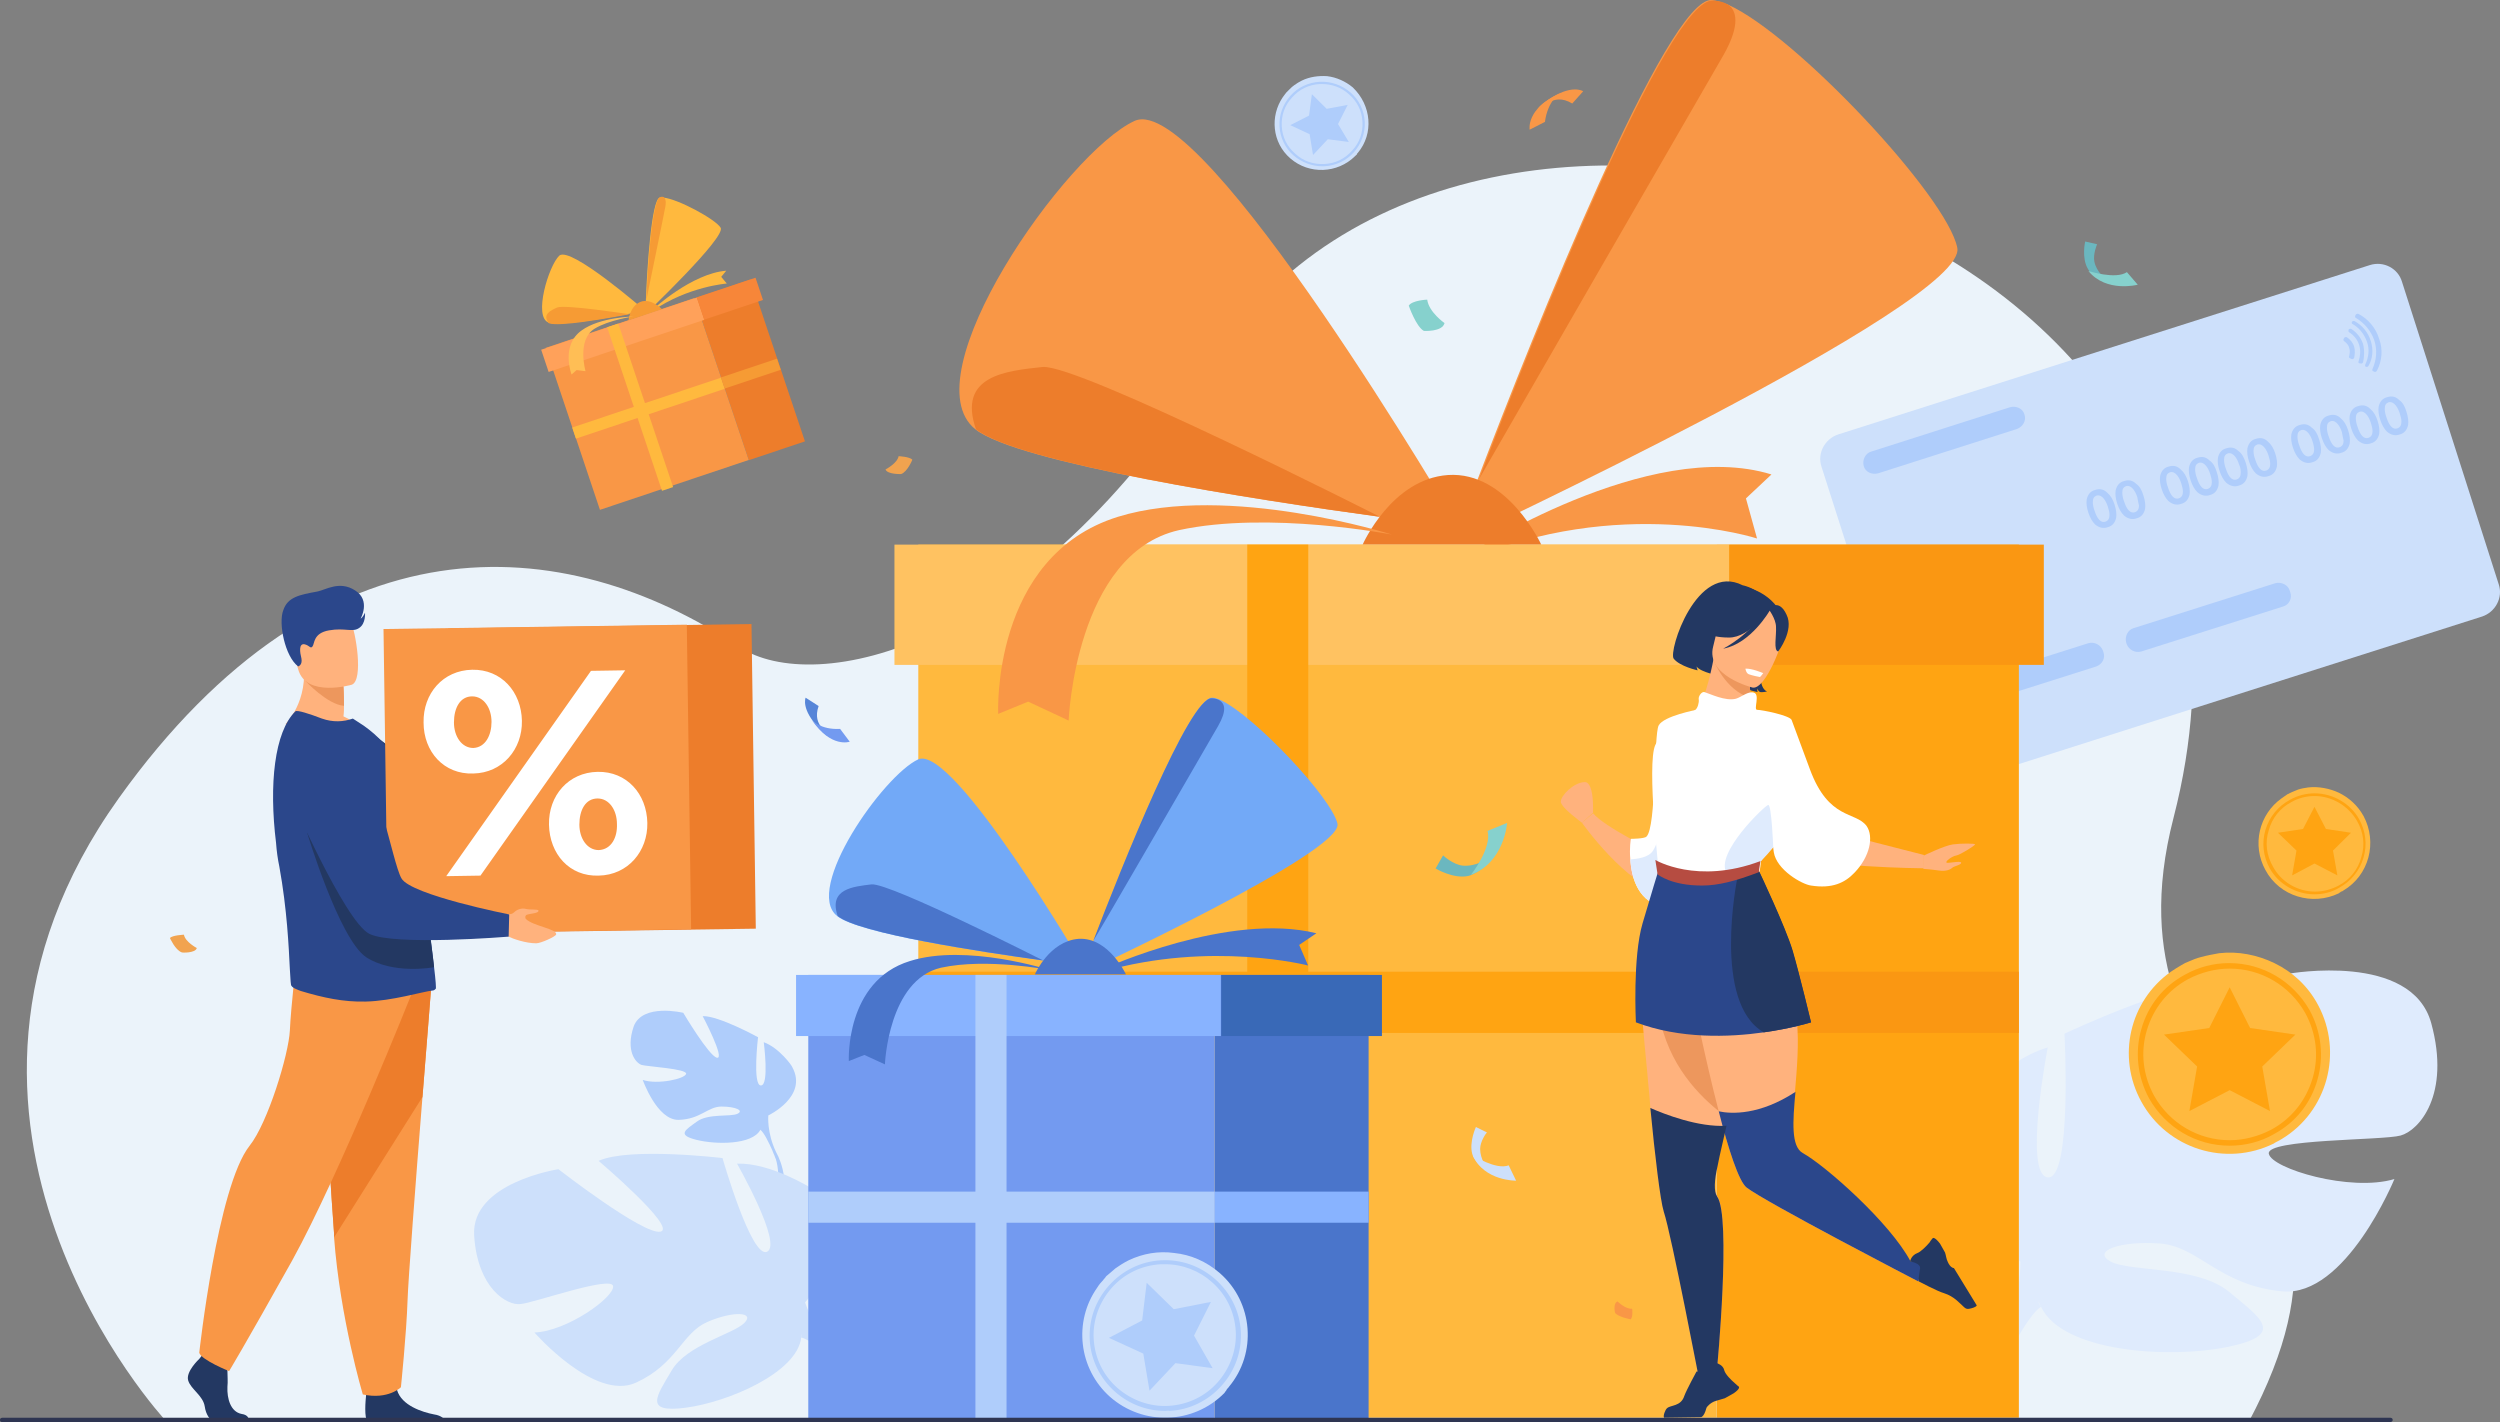 <?xml version="1.0" encoding="UTF-8"?>
<svg width="559px" height="318px" viewBox="0 0 559 318" version="1.1" xmlns="http://www.w3.org/2000/svg" xmlns:xlink="http://www.w3.org/1999/xlink">
    <rect x="0" y="0" width="559" height="318" fill="#808080" stroke="none"/>
    <title>vip_gift</title>
    <g id="defi" stroke="none" stroke-width="1" fill="none" fill-rule="evenodd">
        <g id="VIP" transform="translate(-96, -3893)" fill-rule="nonzero">
            <g id="编组-10" transform="translate(50, 3520)">
                <g id="vip_gift" transform="translate(46, 373)">
                    <path d="M37.127,317.751 C37.127,317.751 -25.226,250.905 26.569,178.467 C72.526,114.229 126.059,118.578 165.309,144.671 C182.077,155.729 230.269,146.037 271.382,80.682 C327.4,-8.53 521.412,45.519 486.013,182.816 C468.872,249.165 538.18,251.65 502.781,318 L37.127,317.751 Z" id="路径" fill="#EBF3FA"></path>
                    <path d="M543.63,228.794 C539.261,212.79 511.798,217.715 511.798,217.715 C511.798,217.715 493.198,245.783 487.706,246.522 C482.338,247.137 498.94,219.438 498.94,219.438 C488.455,218.453 461.616,231.133 461.616,231.133 C461.616,231.133 463.364,263.88 457.871,263.264 C452.379,262.649 457.871,234.211 457.871,234.211 C447.635,237.166 438.148,248.984 438.148,248.984 C426.289,268.066 451.755,282.1 451.755,282.1 C451.755,282.1 452.129,293.426 445.014,306.475 L445.014,306.475 C445.014,306.475 443.391,308.937 441.768,313 L444.514,313 C444.764,312.261 445.014,311.523 445.263,310.907 C445.263,310.907 445.263,310.907 445.263,310.907 C445.263,310.907 445.263,310.907 445.263,310.907 C445.513,310.538 445.763,309.922 446.012,309.184 L446.012,309.184 L446.012,309.184 C446.886,307.583 447.386,306.352 447.76,305.49 L447.76,305.49 C450.257,300.32 454.002,293.672 456.373,292.195 C456.373,292.195 455.999,291.825 455.749,290.964 C455.999,291.333 456.124,291.825 456.373,292.195 C461.117,302.29 484.835,303.89 498.067,301.182 C511.299,298.473 505.556,294.78 498.441,288.871 C491.326,282.962 476.346,284.439 471.977,282.1 C467.608,279.761 473.974,277.422 482.837,278.037 C491.7,278.653 496.069,287.394 510.3,288.748 C524.531,290.102 535.391,263.634 535.391,263.634 C525.529,266.588 507.928,261.295 507.304,257.971 C506.68,254.647 532.77,255.016 536.764,253.908 C540.883,252.8 547.999,244.798 543.63,228.794 Z" id="路径" fill="#DFEBFD"></path>
                    <path d="M170.775,233.037 C170.775,233.037 172.051,242.712 170.137,242.712 C168.222,242.712 169.498,231.921 169.498,231.921 C169.498,231.921 160.692,227.084 157.118,227.208 C157.118,227.208 162.223,236.883 160.309,236.51 C158.522,236.138 152.779,226.464 152.779,226.464 C152.779,226.464 143.589,224.231 141.675,229.565 C139.888,234.898 142.058,237.627 143.462,238.123 C144.866,238.495 153.672,238.991 153.417,240.108 C153.162,241.224 147.035,242.588 143.717,241.472 C143.717,241.472 146.908,250.526 151.758,250.402 C156.608,250.278 158.267,247.426 161.33,247.426 C164.393,247.426 166.435,248.294 164.904,249.038 C163.372,249.782 158.395,248.914 155.842,250.775 C153.289,252.635 151.247,253.751 155.714,254.868 C160.181,255.984 168.222,255.984 170.009,252.635 C170.137,252.511 170.137,252.387 170.264,252.263 C170.137,252.511 170.009,252.635 170.009,252.635 C170.775,253.131 171.923,255.488 172.689,257.224 C172.817,257.472 172.944,257.969 173.2,258.465 L173.2,258.465 C173.327,258.713 173.327,258.961 173.455,259.085 C174.731,263.054 173.583,269.628 173.583,269.628 L174.476,270 C177.029,263.426 173.583,257.721 173.583,257.721 C171.413,253.255 171.796,249.41 171.796,249.41 C171.796,249.41 180.73,245.193 177.156,238.619 C177.156,238.371 174.221,234.278 170.775,233.037 Z" id="路径" fill="#AFCDFB"></path>
                    <path d="M106.021,276.264 C105.272,264.426 124.865,261.436 124.865,261.436 C124.865,261.436 143.958,276.264 147.702,275.391 C151.446,274.519 133.85,259.567 133.85,259.567 C140.713,256.452 161.554,258.944 161.554,258.944 C161.554,258.944 168.043,281.621 171.537,279.877 C175.031,278.133 164.798,260.19 164.798,260.19 C172.286,259.941 181.396,265.672 181.396,265.672 C193.75,275.89 180.023,291.216 180.023,291.216 C180.023,291.216 182.394,299.066 190.256,306.168 L190.256,306.168 C190.256,306.168 191.879,307.414 194,309.782 L192.128,310.405 C191.754,309.906 191.504,309.533 191.13,309.159 L191.13,309.159 L191.13,309.159 C190.88,308.909 190.631,308.536 190.131,308.162 L190.131,308.162 L190.131,308.162 C189.133,307.29 188.509,306.542 188.01,306.044 L188.01,306.044 C185.14,303.178 181.146,299.44 179.15,299.066 C179.15,299.066 179.274,298.692 179.274,298.069 C179.274,298.443 179.15,298.692 179.15,299.066 C178.276,306.916 162.802,313.52 153.317,314.766 C143.833,316.012 146.828,312.149 150.198,306.417 C153.567,300.686 163.925,298.318 166.421,295.826 C168.917,293.334 163.925,293.085 158.184,295.577 C152.444,298.069 151.446,304.922 142.211,309.159 C132.976,313.395 119.499,297.944 119.499,297.944 C126.737,297.695 137.344,290.094 137.094,287.602 C136.845,285.11 119.374,291.34 116.379,291.59 C113.384,291.963 106.77,288.101 106.021,276.264 Z" id="路径" fill="#CDE0FB"></path>
                    <g id="编组" transform="translate(466, 54)">
                        <path d="M4.851,8.44 C4.851,8.44 2.791,6.85 2.306,4.526 C1.942,2.813 2.912,0.612 2.912,0.612 L0.246,0 C0.246,0 -0.602,3.669 0.852,6.116 C1.215,6.85 2.427,7.828 3.275,8.318 C4.124,8.807 4.851,8.44 4.851,8.44 Z" id="路径" fill="#6BB7BF"></path>
                        <path d="M9.576,6.85 L12,9.663 C12,9.663 4.972,11.498 0.973,6.605 C1.094,6.605 7.032,8.562 9.576,6.85 Z" id="路径" fill="#86D1CD"></path>
                    </g>
                    <g id="编组" transform="translate(342, 20)" fill="#F99746">
                        <path d="M2.472,4.765 C2.472,4.765 5.037,0.406 9.557,3.146 L12,0.406 C12,0.406 9.435,-1.337 4.06,2.399 C0.395,4.89 2.472,4.765 2.472,4.765 Z" id="路径"></path>
                        <path d="M0.029,9 C0.029,9 -0.826,4.267 6.747,0.905 C6.747,0.905 4.06,2.524 3.449,7.256 L0.029,9 Z" id="路径"></path>
                    </g>
                    <g id="编组" transform="translate(180, 156)">
                        <path d="M5.7,8.102 C5.7,8.102 1.401,6.481 3.045,1.87 L0.136,0 C0.136,0 -1.002,2.618 3.298,6.98 C6.08,9.971 5.7,8.102 5.7,8.102 Z" id="路径" fill="#5685D8"></path>
                        <path d="M10,9.847 C10,9.847 5.827,11.343 1.527,4.986 C1.527,4.986 3.424,7.229 7.85,6.98 L10,9.847 Z" id="路径" fill="#739AF0"></path>
                    </g>
                    <path d="M198,104.969 C198,104.969 200.651,103.599 200.93,102 C200.93,102 203.442,102.114 204,102.799 C204,102.799 202.884,105.54 201.488,105.997 C201.488,105.997 198.419,106.111 198,104.969 Z" id="路径" fill="#F1A34F"></path>
                    <path d="M44,211.981 C44,211.981 41.391,210.597 41.13,209 C41.13,209 38.522,209.106 38,209.745 C38,209.745 39.174,212.406 40.609,212.939 C40.609,213.045 43.739,213.151 44,211.981 Z" id="路径" fill="#F1A34F"></path>
                    <path d="M323,72.241 C323,72.241 319.5,69.822 319.125,67 C319.125,67 315.75,67.134 315,68.344 C315,68.344 316.625,73.047 318.375,73.988 C318.375,73.988 322.5,74.257 323,72.241 Z" id="路径" fill="#86D1CD"></path>
                    <g id="编组" transform="translate(407, 59)">
                        <path d="M130.085,4.005 L151.719,71.658 C152.714,74.638 150.973,77.865 147.989,78.858 L29.126,116.719 C26.142,117.713 22.91,115.975 21.915,112.995 L0.281,45.342 C-0.714,42.362 1.027,39.135 4.011,38.142 L122.874,0.281 C125.982,-0.713 129.215,1.025 130.085,4.005 Z" id="路径" fill="#CDE0FB"></path>
                        <g transform="translate(9.634, 11.153)" fill="#AFCDFB">
                            <path d="M52.068,78.877 L20.363,88.932 C18.995,89.305 17.503,88.56 17.13,87.319 L17.006,86.946 C16.633,85.581 17.379,84.091 18.622,83.719 L50.327,73.664 C51.695,73.291 53.062,74.036 53.56,75.277 L53.684,75.65 C54.181,77.015 53.435,78.381 52.068,78.877 Z" id="路径"></path>
                            <path d="M93.844,65.471 L62.139,75.526 C60.771,75.898 59.403,75.153 58.906,73.912 L58.782,73.54 C58.409,72.174 59.155,70.684 60.398,70.312 L92.103,60.257 C93.471,59.885 94.963,60.629 95.336,61.871 L95.46,62.243 C95.957,63.609 95.211,65.098 93.844,65.471 Z" id="路径"></path>
                            <g transform="translate(49.907, 18.501)" id="形状">
                                <path d="M6.263,24.129 C6.636,25.246 6.761,26.364 6.636,27.108 C6.388,28.226 5.766,28.97 4.771,29.219 C3.777,29.591 2.782,29.343 1.912,28.598 C1.29,27.977 0.793,27.108 0.42,25.991 C0.047,24.874 -0.078,23.881 0.047,23.012 C0.295,21.895 0.917,21.15 1.912,20.902 C3.031,20.529 3.901,20.778 4.647,21.522 C5.393,22.143 5.89,23.012 6.263,24.129 Z M4.771,24.626 C4.523,23.881 4.274,23.384 3.901,22.888 C3.404,22.267 2.906,22.019 2.285,22.143 C1.663,22.391 1.414,22.764 1.414,23.633 C1.414,24.129 1.539,24.874 1.787,25.495 C2.409,27.481 3.279,28.35 4.274,27.977 C4.896,27.729 5.144,27.233 5.144,26.488 C5.144,25.991 5.02,25.371 4.771,24.626 Z"></path>
                                <path d="M12.729,22.143 C13.102,23.26 13.226,24.377 13.102,25.122 C12.853,26.24 12.231,26.984 11.237,27.233 C10.242,27.605 9.247,27.357 8.377,26.612 C7.755,25.991 7.258,25.122 6.885,24.005 C6.512,22.888 6.388,21.895 6.512,21.026 C6.761,19.909 7.382,19.164 8.377,18.916 C9.496,18.543 10.366,18.791 11.112,19.536 C11.858,20.033 12.356,20.902 12.729,22.143 Z M11.361,22.515 C11.112,21.771 10.864,21.274 10.491,20.778 C9.993,20.157 9.496,19.909 8.874,20.033 C8.253,20.281 8.004,20.653 8.004,21.522 C8.004,22.019 8.128,22.764 8.377,23.384 C8.999,25.371 9.869,26.24 10.864,25.867 C11.485,25.619 11.734,25.122 11.734,24.377 C11.61,23.881 11.485,23.26 11.361,22.515 Z"></path>
                                <path d="M22.675,18.916 C23.048,20.033 23.173,21.15 23.048,21.895 C22.8,23.012 22.178,23.757 21.183,24.005 C20.189,24.377 19.194,24.129 18.324,23.384 C17.702,22.764 17.205,21.895 16.832,20.778 C16.459,19.66 16.334,18.667 16.459,17.798 C16.707,16.681 17.329,15.936 18.324,15.688 C19.443,15.316 20.313,15.564 21.059,16.309 C21.805,16.929 22.302,17.798 22.675,18.916 Z M21.183,19.412 C20.935,18.667 20.686,18.171 20.313,17.674 C19.816,17.053 19.318,16.805 18.697,16.929 C18.075,17.178 17.826,17.55 17.826,18.419 C17.826,18.916 17.951,19.66 18.199,20.281 C18.821,22.267 19.691,23.136 20.686,22.764 C21.308,22.515 21.556,22.019 21.556,21.274 C21.556,20.778 21.432,20.157 21.183,19.412 Z"></path>
                                <path d="M29.141,16.929 C29.514,18.047 29.638,19.164 29.514,19.909 C29.265,21.026 28.643,21.771 27.649,22.019 C26.654,22.391 25.659,22.143 24.789,21.398 C24.167,20.778 23.67,19.909 23.297,18.791 C22.924,17.674 22.8,16.681 22.924,15.812 C23.173,14.695 23.794,13.95 24.789,13.702 C25.908,13.329 26.778,13.578 27.524,14.323 C28.27,14.819 28.768,15.688 29.141,16.929 Z M27.649,17.302 C27.4,16.557 27.151,16.06 26.778,15.564 C26.281,14.943 25.784,14.695 25.162,14.819 C24.54,15.067 24.292,15.44 24.292,16.309 C24.292,16.805 24.416,17.55 24.665,18.171 C25.286,20.157 26.157,21.026 27.151,20.653 C27.773,20.405 28.022,19.909 28.022,19.164 C28.022,18.667 27.897,18.047 27.649,17.302 Z"></path>
                                <path d="M35.606,14.819 C35.979,15.936 36.103,17.053 35.979,17.798 C35.73,18.916 35.109,19.66 34.114,19.909 C33.119,20.281 32.125,20.033 31.254,19.288 C30.633,18.667 30.135,17.798 29.762,16.681 C29.389,15.564 29.265,14.571 29.389,13.702 C29.638,12.585 30.26,11.84 31.254,11.592 C32.373,11.219 33.244,11.467 33.99,12.212 C34.736,12.709 35.233,13.702 35.606,14.819 Z M34.114,15.191 C33.865,14.447 33.617,13.95 33.244,13.454 C32.746,12.833 32.249,12.585 31.627,12.709 C31.006,12.957 30.757,13.329 30.757,14.198 C30.757,14.695 30.881,15.44 31.13,16.06 C31.752,18.047 32.622,18.916 33.617,18.543 C34.238,18.295 34.487,17.798 34.487,17.053 C34.487,16.681 34.487,15.936 34.114,15.191 Z"></path>
                                <path d="M42.196,12.709 C42.569,13.826 42.693,14.943 42.569,15.688 C42.32,16.805 41.698,17.55 40.704,17.798 C39.709,18.171 38.714,17.922 37.844,17.178 C37.222,16.557 36.725,15.688 36.352,14.571 C35.979,13.454 35.855,12.46 35.979,11.592 C36.228,10.474 36.849,9.73 37.844,9.481 C38.963,9.109 39.833,9.357 40.579,10.102 C41.325,10.723 41.823,11.592 42.196,12.709 Z M40.704,13.205 C40.455,12.46 40.206,11.964 39.833,11.467 C39.336,10.847 38.839,10.598 38.217,10.723 C37.595,10.971 37.347,11.343 37.347,12.212 C37.347,12.709 37.471,13.454 37.72,14.074 C38.341,16.06 39.212,16.929 40.206,16.557 C40.828,16.309 41.077,15.812 41.077,15.067 C41.077,14.571 40.952,13.95 40.704,13.205 Z"></path>
                                <path d="M52.018,9.605 C52.391,10.723 52.515,11.84 52.391,12.585 C52.142,13.702 51.521,14.447 50.526,14.695 C49.531,15.067 48.537,14.819 47.666,14.074 C47.045,13.454 46.547,12.585 46.174,11.467 C45.801,10.35 45.677,9.357 45.801,8.488 C46.05,7.371 46.672,6.626 47.666,6.378 C48.785,6.005 49.656,6.254 50.402,6.999 C51.148,7.495 51.645,8.364 52.018,9.605 Z M50.526,9.978 C50.277,9.233 50.029,8.736 49.656,8.24 C49.158,7.619 48.661,7.371 48.039,7.495 C47.418,7.743 47.169,8.116 47.169,8.985 C47.169,9.481 47.293,10.226 47.542,10.847 C48.164,12.833 49.034,13.702 50.029,13.329 C50.65,13.081 50.899,12.585 50.899,11.84 C50.899,11.467 50.775,10.723 50.526,9.978 Z"></path>
                                <path d="M58.483,7.495 C58.856,8.612 58.981,9.73 58.856,10.474 C58.608,11.592 57.986,12.336 56.991,12.585 C55.997,12.957 55.002,12.709 54.132,11.964 C53.51,11.343 53.013,10.474 52.64,9.357 C52.267,8.24 52.142,7.247 52.267,6.378 C52.515,5.261 53.137,4.516 54.132,4.268 C55.251,3.895 56.121,4.143 56.867,4.888 C57.613,5.509 58.11,6.378 58.483,7.495 Z M57.116,7.992 C56.867,7.247 56.618,6.75 56.245,6.254 C55.748,5.633 55.251,5.385 54.629,5.509 C54.007,5.757 53.759,6.13 53.759,6.999 C53.759,7.495 53.883,8.24 54.132,8.861 C54.753,10.847 55.624,11.716 56.618,11.343 C57.24,11.095 57.489,10.598 57.489,9.854 C57.364,9.357 57.24,8.736 57.116,7.992 Z"></path>
                                <path d="M65.073,5.385 C65.446,6.502 65.57,7.619 65.446,8.364 C65.197,9.481 64.576,10.226 63.581,10.474 C62.586,10.847 61.592,10.598 60.721,9.854 C60.1,9.233 59.602,8.364 59.229,7.247 C58.856,6.13 58.732,5.137 58.856,4.268 C59.105,3.15 59.727,2.406 60.721,2.157 C61.84,1.785 62.711,2.033 63.457,2.778 C64.203,3.399 64.7,4.268 65.073,5.385 Z M63.581,5.881 C63.332,5.137 63.084,4.64 62.711,4.143 C62.213,3.523 61.716,3.274 61.094,3.399 C60.473,3.647 60.224,4.019 60.224,4.888 C60.224,5.385 60.348,6.13 60.597,6.75 C61.219,8.736 62.089,9.605 63.084,9.233 C63.705,8.985 63.954,8.488 63.954,7.743 C63.954,7.247 63.83,6.626 63.581,5.881 Z"></path>
                                <path d="M71.538,3.399 C71.911,4.516 72.036,5.633 71.911,6.378 C71.663,7.495 71.041,8.24 70.046,8.488 C69.052,8.861 68.057,8.612 67.187,7.867 C66.565,7.247 66.068,6.378 65.695,5.261 C65.322,4.143 65.197,3.15 65.322,2.281 C65.57,1.164 66.192,0.419 67.187,0.171 C68.306,-0.201 69.176,0.047 69.922,0.792 C70.668,1.288 71.165,2.157 71.538,3.399 Z M70.046,3.771 C69.798,3.026 69.549,2.53 69.176,2.033 C68.679,1.412 68.181,1.164 67.56,1.288 C66.938,1.537 66.689,1.909 66.689,2.778 C66.689,3.274 66.814,4.019 67.062,4.64 C67.684,6.626 68.554,7.495 69.549,7.123 C70.171,6.874 70.419,6.378 70.419,5.633 C70.419,5.137 70.295,4.516 70.046,3.771 Z"></path>
                            </g>
                            <path d="M34.412,25.747 L3.329,35.678 C1.961,36.051 0.469,35.43 0.096,34.064 L0.096,34.064 C-0.277,32.699 0.469,31.209 1.713,30.837 L32.796,20.906 C34.164,20.534 35.656,21.154 36.029,22.52 L36.029,22.52 C36.526,23.885 35.656,25.251 34.412,25.747 Z" id="路径"></path>
                            <g transform="translate(107.345, 0)" id="路径">
                                <path d="M2.414,7.375 C2.165,6.506 1.544,5.762 0.798,5.265 C0.549,5.141 0.3,5.265 0.176,5.389 L0.052,5.638 C-0.073,5.886 0.052,6.01 0.176,6.134 C0.673,6.506 1.171,7.003 1.295,7.624 C1.544,8.244 1.419,8.865 1.295,9.486 C1.171,9.734 1.295,9.858 1.544,9.982 L1.792,10.106 C2.041,10.231 2.29,10.106 2.414,9.858 C2.538,9.237 2.663,8.244 2.414,7.375 Z"></path>
                                <path d="M4.403,6.755 C3.906,5.265 2.911,4.148 1.792,3.403 C1.544,3.279 1.295,3.403 1.171,3.527 L1.171,3.651 C1.046,3.9 1.171,4.024 1.295,4.148 C2.29,4.769 3.16,5.762 3.533,7.003 C3.906,8.244 3.782,9.486 3.409,10.603 C3.284,10.851 3.409,11.099 3.657,11.099 L3.782,11.099 C4.03,11.224 4.279,11.099 4.403,10.851 C4.652,9.734 4.776,8.244 4.403,6.755 Z"></path>
                                <path d="M6.144,6.134 C5.522,4.148 4.279,2.658 2.538,1.665 C2.29,1.541 2.041,1.665 1.917,1.789 L1.917,1.789 C1.792,2.038 1.917,2.286 2.041,2.286 C3.533,3.155 4.652,4.52 5.274,6.258 C5.895,7.996 5.647,9.734 4.901,11.348 C4.776,11.596 4.901,11.844 5.025,11.844 L5.025,11.844 C5.274,11.968 5.522,11.844 5.647,11.596 C6.517,10.106 6.766,8.12 6.144,6.134 Z"></path>
                                <path d="M8.009,5.638 C7.263,3.155 5.522,1.169 3.409,0.051 C3.16,-0.073 2.911,0.051 2.787,0.176 L2.663,0.424 C2.538,0.672 2.663,0.92 2.787,0.92 C4.652,2.038 6.144,3.775 6.89,5.886 C7.636,8.12 7.387,10.355 6.517,12.341 C6.393,12.589 6.517,12.837 6.641,12.837 L6.89,12.961 C7.139,13.086 7.387,12.961 7.512,12.713 C8.631,10.603 8.879,7.996 8.009,5.638 Z"></path>
                            </g>
                        </g>
                    </g>
                    <g id="编组" transform="translate(200, 0)">
                        <rect id="矩形" fill="#FFA412" x="183.819" y="121.776" width="67.599" height="195.224"></rect>
                        <rect id="矩形" fill="#FFB93E" x="5.333" y="121.776" width="178.486" height="195.224"></rect>
                        <rect id="矩形" fill="#FFA412" x="5.333" y="217.271" width="178.486" height="13.696"></rect>
                        <rect id="矩形" fill="#FA9712" x="183.819" y="217.271" width="67.599" height="13.696"></rect>
                        <path d="M128.376,123.892 C128.376,123.892 168.687,97.622 196.099,106.088 L190.393,111.442 L192.874,120.406 C192.874,120.406 162.361,110.446 127.384,125.511 L128.376,123.892 Z" id="路径" fill="#F99746"></path>
                        <path d="M126.143,117.916 C126.143,117.916 119.073,117.045 108.406,115.551 C80.25,111.691 27.536,103.474 18.109,96.003 C3.225,84.175 38.451,34 53.707,27.027 C68.963,20.18 126.143,117.916 126.143,117.916 Z" id="路径" fill="#F99746"></path>
                        <path d="M237.651,55.415 C240.131,67.865 125.027,121.527 125.027,121.527 C125.027,121.527 127.136,115.8 130.485,106.96 C130.485,106.96 130.485,106.96 130.485,106.96 C142.888,74.464 172.904,-0.986 182.827,0.01 C183.819,0.134 184.936,0.508 186.3,1.006 C201.432,7.729 235.418,43.96 237.651,55.415 Z" id="路径" fill="#F99746"></path>
                        <path d="M185.432,12.211 C178.362,24.413 131.477,105.715 130.733,107.084 C143.136,74.588 173.153,-0.862 183.075,0.134 C183.075,0.134 185.06,0.134 186.548,1.13 C188.161,2.375 189.277,5.363 185.432,12.211 Z" id="路径" fill="#ED7D2B"></path>
                        <path d="M108.53,115.551 L108.53,115.551 C80.375,111.691 27.66,103.474 18.233,96.003 C14.016,83.926 25.055,82.93 33.117,82.059 C41.056,81.312 108.53,115.551 108.53,115.551 Z" id="路径" fill="#ED7D2B"></path>
                        <path d="M104.685,121.776 C104.685,121.776 111.135,107.084 123.787,106.213 C137.058,105.341 144.625,121.776 144.625,121.776 L104.685,121.776 Z" id="路径" fill="#ED7D2B"></path>
                        <rect id="矩形" fill="#FFC261" x="0" y="121.776" width="186.672" height="26.893"></rect>
                        <rect id="矩形" fill="#FA9712" x="186.672" y="121.776" width="70.328" height="26.893"></rect>
                        <path d="M111.259,119.535 C111.259,119.535 74.669,107.956 49.986,115.551 C21.582,124.39 23.194,159.625 23.194,159.625 L29.892,156.886 L38.947,161.119 C38.947,161.119 40.435,123.768 63.63,118.539 C83.723,114.181 111.259,119.535 111.259,119.535 Z" id="路径" fill="#F99746"></path>
                        <rect id="矩形" fill="#FFA412" x="78.886" y="121.776" width="13.644" height="195.224"></rect>
                    </g>
                    <g id="编组" transform="translate(121.006, 44)">
                        <polygon id="矩形" fill="#ED7D2B" transform="translate(46.634, 38.686) rotate(161.471) translate(-46.634, -38.686) " points="40.014 19.587 53.249 19.589 53.254 57.785 40.019 57.783"></polygon>
                        <polygon id="矩形" fill="#F99746" transform="translate(23.704, 46.32) rotate(161.471) translate(-23.704, -46.32) " points="6.159 27.22 41.245 27.224 41.249 65.42 6.163 65.416"></polygon>
                        <polygon id="矩形" fill="#FFB93E" transform="translate(23.985, 47.263) rotate(-108.529) translate(-23.985, -47.263) " points="22.676 29.72 25.297 29.72 25.293 64.806 22.672 64.806"></polygon>
                        <polygon id="矩形" fill="#F69B34" transform="translate(46.871, 39.542) rotate(-108.529) translate(-46.871, -39.542) " points="45.561 32.925 48.182 32.925 48.181 46.16 45.56 46.16"></polygon>
                        <path d="M25.026,25.143 C25.026,25.143 33.641,17.155 41.383,16.531 L40.259,17.904 L41.507,19.401 C41.507,19.401 32.892,20.026 24.901,25.517 L25.026,25.143 Z" id="路径" fill="#FFB93E"></path>
                        <g transform="translate(0.199, 0)" id="路径">
                            <path d="M23.079,25.517 C23.079,25.517 21.705,25.767 19.583,26.141 C14.089,27.14 3.725,29.012 1.478,28.138 C-2.018,26.89 1.478,15.407 3.85,13.161 C6.347,10.914 23.079,25.517 23.079,25.517 Z" fill="#FFB93E"></path>
                            <g transform="translate(23.079, 0)">
                                <path d="M16.856,6.92 C18.105,9.042 0,26.266 0,26.266 C0,26.266 0,25.018 0.125,23.271 L0.125,23.271 C0.375,16.406 1.373,0.555 3.246,0.18 C3.496,0.18 3.621,0.18 3.996,0.18 C7.242,0.43 15.733,5.048 16.856,6.92 Z" fill="#FFB93E"></path>
                                <path d="M4.495,2.177 C3.996,4.923 0.25,22.896 0.25,23.146 C0.499,16.281 1.498,0.43 3.371,0.055 C3.371,0.055 3.746,-0.069 4.12,0.055 C4.37,0.305 4.745,0.68 4.495,2.177 Z" fill="#F69B34"></path>
                            </g>
                            <path d="M19.583,26.266 L19.583,26.266 C14.089,27.265 3.725,29.137 1.478,28.263 C-0.02,26.266 1.977,25.392 3.351,24.768 C4.974,24.02 19.583,26.266 19.583,26.266 Z" fill="#F69B34"></path>
                            <path d="M19.333,27.639 C19.333,27.639 19.583,24.519 21.955,23.52 C24.328,22.522 26.825,25.143 26.825,25.143 L19.333,27.639 Z" fill="#F69B34"></path>
                        </g>
                        <polygon id="矩形" fill="#FFA15A" transform="translate(18.237, 30.851) rotate(161.471) translate(-18.237, -30.851) " points="-0.118 28.228 36.591 28.232 36.592 33.475 -0.117 33.47"></polygon>
                        <polygon id="矩形" fill="#F78639" transform="translate(42.192, 22.786) rotate(161.471) translate(-42.192, -22.786) " points="35.261 20.164 49.121 20.166 49.122 25.408 35.262 25.407"></polygon>
                        <path d="M20.656,26.765 C20.656,26.765 13.164,26.89 9.043,29.886 C4.299,33.256 6.796,39.746 6.796,39.746 L7.92,38.747 L9.917,38.997 C9.917,38.997 7.92,32.008 11.915,29.511 C15.162,27.514 20.656,26.765 20.656,26.765 Z" id="路径" fill="#FFBE55"></path>
                        <polygon id="矩形" fill="#FFB93E" transform="translate(22.129, 47.044) rotate(161.471) translate(-22.129, -47.044) " points="20.816 27.758 23.438 27.759 23.443 66.329 20.821 66.329"></polygon>
                    </g>
                    <g id="编组" transform="translate(349, 130)">
                        <path d="M37.548,12.554 C37.548,12.554 32.575,15.414 35.683,21.134 C35.683,21.134 31.332,20.388 30.337,19.02 C30.337,19.02 30.461,19.517 30.586,19.89 C30.586,19.89 26.607,19.02 25.239,17.279 C23.996,15.663 30.337,-4.356 40.656,0.867 C40.656,0.867 50.106,2.607 46.376,13.176 C42.646,23.745 46.127,24.615 46.127,24.615 C46.127,24.615 45.008,24.864 44.511,24.739 C44.511,24.739 43.889,24.242 43.889,23.869 C43.889,23.869 43.889,24.491 44.013,24.739 C44.013,24.739 40.159,24.118 38.667,22.128 C37.175,20.139 36.429,14.668 37.548,12.554 Z" id="路径" fill="#233862"></path>
                        <path d="M42.521,26.107 C42.646,27.351 42.894,28.594 42.894,29.091 C43.019,30.335 31.207,29.464 30.461,29.464 C30.959,29.216 32.575,24.118 33.072,22.128 C33.694,19.766 34.191,17.155 34.191,17.155 L42.521,17.652 L43.019,17.652 C42.646,18.771 42.521,19.89 42.397,20.885 C42.397,21.009 42.397,21.134 42.397,21.258 C42.148,22.626 42.273,24.491 42.521,26.107 Z" id="路径" fill="#FFB27D"></path>
                        <path d="M33.072,16.533 C33.072,16.533 31.705,12.181 31.953,8.949 C32.202,6.586 35.559,-1.496 43.516,1.986 C43.516,1.986 45.878,2.856 47.743,4.97 C49.235,6.71 51.225,10.068 46.251,16.533 L44.884,18.771 L33.072,16.533 Z" id="路径" fill="#233862"></path>
                        <path d="M42.521,26.107 C36.678,24.366 34.191,17.652 34.191,17.652 C36.678,17.777 39.91,19.393 42.397,21.134 C42.397,21.258 42.397,21.382 42.397,21.507 C42.148,22.626 42.273,24.491 42.521,26.107 Z" id="路径" fill="#ED975D"></path>
                        <path d="M42.894,23.745 C42.894,23.745 32.326,21.134 34.067,14.544 C35.807,7.954 35.559,3.229 42.397,4.597 C49.235,5.964 49.857,8.824 49.857,11.187 C49.857,13.549 45.754,24.242 42.894,23.745 Z" id="路径" fill="#FFB27D"></path>
                        <path d="M47.246,5.716 C47.246,5.716 42.273,12.679 37.548,12.554 C32.824,12.554 31.207,10.814 31.207,10.814 C31.207,10.814 35.31,8.949 37.299,4.472 C37.299,4.597 46.003,1.488 47.246,5.716 Z" id="路径" fill="#233862"></path>
                        <path d="M46.376,6.089 C46.376,6.089 48.116,8.327 48.116,10.192 C48.241,12.057 47.495,15.538 48.614,15.663 C48.614,15.663 52.219,10.938 50.479,7.457 C48.738,3.602 46.376,6.089 46.376,6.089 Z" id="路径" fill="#233862"></path>
                        <path d="M46.749,6.462 C46.749,6.462 42.521,13.922 36.305,15.041 C36.305,15.041 43.143,11.56 45.132,6.337 C46.873,1.24 46.749,6.462 46.749,6.462 Z" id="路径" fill="#233862"></path>
                        <path d="M41.278,19.517 C41.278,19.517 41.402,20.512 42.024,20.761 C42.646,21.009 44.386,21.382 44.511,21.382 C44.635,21.382 45.257,20.512 45.257,20.512 C45.257,20.512 42.646,19.393 41.278,19.517 Z" id="路径" fill="#FFFFFF"></path>
                        <path d="M37.299,119.982 C37.175,120.604 37.051,121.101 36.926,121.598 C36.18,124.956 35.434,127.94 34.937,130.551 C34.316,133.908 34.191,136.395 34.937,137.389 C38.17,141.741 34.937,175.934 34.937,175.934 L31.207,179.788 C31.207,179.788 24.742,145.969 23.001,140.746 C22.255,138.384 21.012,128.064 20.017,117.62 C20.017,117.122 19.893,116.625 19.893,116.003 C19.769,114.138 19.52,112.397 19.396,110.532 C18.401,100.585 17.779,92.13 17.779,92.13 C17.779,92.13 24.618,87.281 30.959,86.784 C34.689,86.411 38.17,87.654 39.786,92.13 C42.148,98.72 39.662,110.159 37.299,119.982 Z" id="路径" fill="#FFB27D"></path>
                        <path d="M37.299,119.982 C32.202,116.252 24.991,109.662 22.38,98.845 C21.882,93.498 26.11,88.4 30.834,86.784 C34.564,86.411 38.045,87.654 39.662,92.13 C42.148,98.72 39.662,110.159 37.299,119.982 Z" id="路径" fill="#ED975D"></path>
                        <path d="M55.949,54.705 L81.189,61.17 L81.189,64.154 C81.189,64.154 56.074,63.906 54.457,61.046 C52.841,58.311 55.949,54.705 55.949,54.705 Z" id="路径" fill="#FFB27D"></path>
                        <path d="M81.189,151.688 L79.945,156.537 C79.945,156.537 45.878,138.881 41.527,135.524 C39.786,134.157 37.424,126.821 35.31,118.49 C32.078,106.056 29.218,91.509 29.218,91.509 C29.218,91.509 33.943,73.107 46.749,84.421 C54.457,91.136 53.214,104.067 52.344,114.263 C51.722,120.977 51.349,126.448 53.96,127.94 C58.933,130.675 73.48,143.482 78.08,152.185 L81.189,151.688 Z" id="路径" fill="#FFB27D"></path>
                        <path d="M23.374,69.998 C14.422,67.76 4.725,53.959 4.725,53.959 L7.211,51.845 C9.822,54.953 20.639,60.176 20.639,60.176 C20.639,57.316 20.639,54.829 20.888,52.467 C22.131,36.676 28.099,31.454 29.715,30.21 C29.964,29.962 30.088,29.962 30.088,29.962 C30.088,29.962 30.088,30.086 30.088,30.335 C30.088,30.832 30.088,31.702 30.213,33.07 C30.461,42.644 30.834,71.863 23.374,69.998 Z" id="路径" fill="#FFB27D"></path>
                        <path d="M30.461,51.099 C29.964,62.414 28.348,73.48 23.374,72.858 C17.406,71.988 15.79,66.393 15.541,62.165 C15.293,59.554 15.666,57.565 15.666,57.565 C15.666,57.565 18.65,57.565 19.147,57.067 C21.385,54.953 20.763,34.313 21.882,32.2 C23.001,30.086 30.337,28.718 30.337,28.718 C30.337,28.718 30.834,39.909 30.461,51.099 Z" id="路径" fill="#FFFFFF"></path>
                        <path d="M30.461,51.099 C29.964,62.414 28.348,73.48 23.374,72.858 C17.406,71.988 15.79,66.393 15.541,62.165 C17.033,62.041 19.644,61.792 20.639,60.176 C22.131,57.938 26.731,43.39 26.731,43.39 C26.731,43.39 28.472,46.623 30.461,51.099 Z" id="路径" fill="#DFEBFD"></path>
                        <path d="M68.382,54.705 C69.999,57.067 69.128,61.543 65.647,65.149 C63.533,67.387 60.674,68.755 55.949,68.009 C53.96,67.76 48.241,64.527 47.619,60.549 C47.495,59.803 47.495,59.43 47.495,59.43 C47.495,59.43 44.884,62.041 44.759,62.538 C44.759,62.787 44.511,64.776 44.386,65.025 C44.386,65.398 44.635,66.517 44.635,66.517 C44.635,66.517 32.202,71.988 22.007,65.771 C22.007,65.771 19.147,40.779 21.136,36.552 C22.131,34.438 27.975,30.459 30.088,28.718 C30.586,28.345 30.959,27.102 30.834,26.356 C30.71,25.734 31.456,24.615 32.078,24.739 C33.321,25.112 36.802,26.853 39.164,26.231 C40.408,25.858 41.9,24.491 43.143,24.864 C44.635,25.237 43.019,28.718 43.889,28.718 C45.008,28.718 51.1,29.962 51.598,30.956 C51.722,31.329 53.463,35.93 55.701,42.022 C55.701,42.022 55.701,42.022 55.701,42.022 C59.928,53.461 65.896,51.348 68.382,54.705 Z" id="路径" fill="#FFFFFF"></path>
                        <path d="M47.495,59.43 C47.495,59.43 47.122,49.856 46.376,49.98 C45.63,50.104 34.44,60.797 37.051,65.149 C39.786,69.501 47.495,59.43 47.495,59.43 Z" id="路径" fill="#DFEBFD"></path>
                        <path d="M55.949,98.596 C55.949,98.596 51.598,99.964 45.381,100.834 C37.548,101.953 26.607,102.326 16.785,98.596 C16.785,98.596 16.039,84.048 18.277,76.464 C20.515,68.879 21.634,65.273 21.634,65.273 C21.634,65.273 30.959,67.636 40.283,65.771 C41.651,65.522 42.894,65.149 44.262,64.776 C44.262,64.776 50.106,77.086 51.722,82.432 C53.338,87.779 55.949,98.596 55.949,98.596 Z" id="路径" fill="#2B478B"></path>
                        <path d="M55.949,98.596 C55.949,98.596 51.598,99.964 45.381,100.834 C33.818,94.244 39.413,66.641 39.413,66.641 C39.786,66.393 40.035,66.144 40.408,65.895 C41.775,65.647 43.019,65.273 44.386,64.9 C44.386,64.9 50.23,77.21 51.846,82.556 C53.338,87.654 55.949,98.596 55.949,98.596 Z" id="路径" fill="#233862"></path>
                        <path d="M31.58,68.009 C24.742,68.009 21.882,65.647 21.634,65.522 L21.136,62.289 C21.136,62.289 30.461,67.885 44.635,62.538 L44.262,65.025 C39.04,67.014 35.186,68.009 31.58,68.009 Z" id="路径" fill="#B64C41"></path>
                        <path d="M81.189,61.295 C81.189,61.295 85.789,59.057 87.654,58.808 C89.519,58.559 92.627,58.559 92.627,58.808 C92.627,59.057 89.27,61.17 88.4,61.295 C87.529,61.419 85.789,62.662 86.286,62.911 C86.783,63.035 89.519,62.414 89.519,62.911 C89.519,63.408 87.902,63.657 87.529,64.03 C87.156,64.403 86.162,64.9 84.545,64.652 C82.929,64.403 81.064,64.279 81.064,64.279 L81.189,61.295 L81.189,61.295 Z" id="路径" fill="#FFB27D"></path>
                        <path d="M7.211,51.721 L4.725,53.959 C4.725,53.959 0.249,50.726 0,49.358 L0,49.234 C0,47.866 2.86,45.006 5.222,44.882 C5.471,44.882 5.719,44.882 5.844,45.006 C7.087,45.752 7.211,49.11 7.211,50.726 C7.211,51.348 7.211,51.721 7.211,51.721 Z" id="路径" fill="#FFB27D"></path>
                        <path d="M81.189,151.688 L79.945,156.537 C79.945,156.537 45.878,138.881 41.527,135.524 C39.786,134.157 37.424,126.821 35.31,118.49 C38.17,119.112 44.511,119.36 52.468,114.138 C51.846,120.852 51.473,126.323 54.084,127.815 C59.057,130.551 73.604,143.358 78.205,152.061 L81.189,151.688 Z" id="路径" fill="#2B478B"></path>
                        <path d="M87.902,153.553 C87.902,153.553 87.902,153.553 87.902,153.553 C87.654,153.553 87.032,153.305 86.535,152.185 C86.162,151.439 86.162,150.818 85.913,150.072 L84.794,148.082 C83.551,146.466 83.178,146.839 83.178,146.839 C83.178,146.839 82.805,147.212 82.432,147.834 C81.686,148.704 80.443,149.947 79.697,150.196 C79.075,150.445 78.702,150.818 78.453,151.191 C78.205,151.564 78.08,152.061 78.08,152.061 C78.08,152.061 80.567,152.434 80.318,153.678 C79.945,156.04 79.945,156.413 80.07,156.537 L80.07,156.537 C80.07,156.537 84.297,158.775 85.664,159.148 C88.027,159.894 89.27,161.511 90.14,162.257 C90.513,162.63 90.886,162.754 91.384,162.63 C92.005,162.505 92.876,162.257 93,161.884 L87.902,153.553 Z" id="路径" fill="#233862"></path>
                        <path d="M34.937,137.514 C38.17,141.865 34.937,176.058 34.937,176.058 L31.207,179.913 C31.207,179.913 24.742,146.093 23.001,140.871 C22.255,138.508 21.012,128.188 20.017,117.744 C23.126,119.112 30.71,122.096 37.051,121.723 C36.305,125.08 35.559,128.064 35.061,130.675 C34.316,133.908 34.191,136.395 34.937,137.514 Z" id="路径" fill="#233862"></path>
                        <path d="M38.667,181.529 L36.678,182.648 C35.932,182.897 35.31,183.021 34.564,183.27 C33.445,183.643 32.699,184.513 32.575,184.762 C31.953,187.124 31.207,186.876 31.207,186.876 L23.126,187 C22.753,186.751 23.374,185.135 23.747,184.886 C24.493,184.14 26.856,184.513 27.602,182.151 C28.099,180.783 30.337,176.68 30.337,176.68 L30.337,176.68 C30.461,176.68 30.834,176.556 33.197,177.053 C34.44,177.302 34.937,174.815 34.937,174.815 C34.937,174.815 35.31,174.939 35.683,175.188 C36.056,175.437 36.429,175.81 36.553,176.431 C36.802,177.302 38.045,178.545 38.916,179.291 C39.413,179.788 39.786,180.037 39.786,180.037 C39.786,180.037 40.283,180.41 38.667,181.529 Z" id="路径" fill="#233862"></path>
                    </g>
                    <g id="编组" transform="translate(178, 156)">
                        <rect id="矩形" fill="#4A75CB" x="93.625" y="61.995" width="34.395" height="99.135"></rect>
                        <rect id="矩形" fill="#739AF0" x="2.732" y="61.995" width="90.893" height="99.135"></rect>
                        <rect id="矩形" fill="#AFCDFB" x="2.732" y="110.445" width="90.893" height="6.957"></rect>
                        <rect id="矩形" fill="#88B3FF" x="93.625" y="110.445" width="34.395" height="6.957"></rect>
                        <path d="M69.039,60.505 C69.039,60.505 96.853,47.833 116.348,52.678 L112.499,55.287 L114.485,59.883 C114.485,59.883 92.88,54.293 68.542,61.25 L69.039,60.505 Z" id="路径" fill="#4A75CB"></path>
                        <g transform="translate(7.358, 0)" id="路径">
                            <path d="M56.838,60.008 C56.838,60.008 53.237,59.511 47.774,58.765 C33.494,56.778 6.549,52.678 1.831,48.827 C-5.744,42.864 12.137,17.397 19.959,13.794 C27.782,10.316 56.838,60.008 56.838,60.008 Z" fill="#72A9F7"></path>
                            <path d="M113.708,28.205 C114.95,34.541 56.341,61.747 56.341,61.747 C56.341,61.747 57.459,58.89 59.197,54.293 L59.197,54.293 C65.53,37.771 80.803,-0.492 85.77,0.005 C86.267,0.005 86.887,0.253 87.508,0.502 C95.207,4.104 112.467,22.49 113.708,28.205 Z" fill="#72A9F7"></path>
                            <path d="M87.012,6.34 C83.411,12.552 59.57,53.796 59.073,54.417 C65.406,37.895 80.679,-0.368 85.646,0.129 C85.646,0.129 86.639,0.129 87.384,0.626 C88.502,1.371 88.998,2.862 87.012,6.34 Z" fill="#4A75CB"></path>
                            <path d="M47.898,58.765 L47.898,58.765 C33.618,56.778 6.673,52.678 1.955,48.827 C-0.156,42.74 5.432,42.243 9.529,41.746 C13.627,41.373 47.898,58.765 47.898,58.765 Z" fill="#4A75CB"></path>
                            <path d="M46.035,61.871 C46.035,61.871 49.264,54.417 55.845,53.92 C62.55,53.548 66.399,61.871 66.399,61.871 L46.035,61.871 Z" fill="#4A75CB"></path>
                        </g>
                        <rect id="矩形" fill="#88B3FF" x="0" y="61.995" width="94.991" height="13.665"></rect>
                        <rect id="矩形" fill="#3969B7" x="95.115" y="61.995" width="35.885" height="13.665"></rect>
                        <path d="M56.622,60.877 C56.622,60.877 37.996,54.914 25.455,58.89 C10.927,63.362 11.796,81.251 11.796,81.251 L15.273,79.884 L19.867,81.996 C19.867,81.996 20.612,63.113 32.409,60.38 C42.591,58.144 56.622,60.877 56.622,60.877 Z" id="路径" fill="#4A75CB"></path>
                        <rect id="矩形" fill="#AFCDFB" x="40.107" y="61.995" width="6.954" height="100.005"></rect>
                    </g>
                    <g id="编组" transform="translate(42, 131)">
                        <path d="M28.496,46.05 C28.496,46.05 53.945,64.786 60.246,64.414 C66.423,63.917 88.537,50.269 88.537,50.269 L83.842,44.686 C83.842,44.686 63.829,52.13 60.246,50.021 C56.54,47.912 42.333,30.541 36.279,31.534 C30.226,32.526 24.296,39.35 28.496,46.05 Z" id="路径" fill="#233862"></path>
                        <g transform="translate(0, 83.397)" id="路径">
                            <path d="M13.548,103.603 L5.888,103.603 C4.9,103.107 4.035,101.866 3.788,100.129 C3.417,97.647 0.699,96.282 0.082,94.297 C-0.536,92.312 2.552,89.458 2.552,89.458 L3.047,88.838 L3.541,88.218 L8.606,89.458 C8.606,89.458 8.73,90.699 8.853,92.188 C8.853,93.305 8.977,94.545 8.853,95.662 C8.73,98.392 9.594,101.245 11.942,101.742 C13.795,101.99 13.671,103.107 13.548,103.603 Z" fill="#233862"></path>
                            <path d="M57.652,103.603 L40.232,103.603 C39.368,102.61 39.738,98.764 39.862,97.523 C39.862,97.275 39.862,97.151 39.862,97.151 C39.862,97.151 45.792,92.436 46.657,96.034 C46.657,96.158 46.657,96.282 46.78,96.407 C47.768,99.881 52.463,101.37 55.057,101.866 C56.787,102.114 57.528,102.983 57.652,103.603 Z" fill="#233862"></path>
                            <path d="M54.44,5.956 C54.44,5.956 53.575,17.246 52.463,30.895 C50.98,49.382 49.251,72.088 49.127,76.43 C48.88,83.875 47.645,95.786 47.645,95.786 C47.645,95.786 44.803,98.64 39.121,97.399 C39.121,97.399 34.055,80.401 32.696,62.286 C32.696,62.038 32.696,61.665 32.696,61.417 C31.337,43.054 29.237,4.343 29.237,4.343 L54.44,5.956 Z" fill="#F99746"></path>
                            <path d="M54.44,5.956 C54.44,5.956 53.575,17.246 52.463,30.895 L32.696,62.286 C32.696,62.038 32.696,61.665 32.696,61.417 C31.337,43.054 29.237,4.343 29.237,4.343 L54.44,5.956 Z" fill="#ED7D2B"></path>
                            <path d="M50.239,7.32 C50.239,7.32 33.932,48.265 23.307,67.497 C12.559,86.729 9.224,92.188 9.224,92.188 C9.224,92.188 3.047,89.706 2.552,88.094 C2.552,88.094 6.629,50.871 13.795,41.813 C17.872,36.726 22.566,21.341 22.813,16.006 C23.06,10.67 24.296,0 24.296,0 L50.239,7.32 Z" fill="#F99746"></path>
                        </g>
                        <path d="M39.491,32.278 C33.438,35.008 21.825,30.913 21.825,30.913 C21.825,30.913 27.137,25.826 25.778,16.769 L31.09,20.119 L34.797,22.352 C34.797,22.352 34.92,23.965 34.92,26.695 C34.92,27.439 34.92,28.308 34.797,29.176 C37.762,30.541 39.491,32.278 39.491,32.278 Z" id="路径" fill="#FFB27D"></path>
                        <path d="M34.797,22.476 C34.797,22.476 34.92,24.089 34.92,26.819 C31.214,26.571 26.272,21.235 26.272,21.235 C28.125,20.491 29.731,20.119 31.09,20.243 L34.797,22.476 Z" id="路径" fill="#ED975D"></path>
                        <path d="M36.65,22.104 C36.65,22.104 26.396,25.082 24.666,18.63 C22.937,12.178 20.342,8.331 26.89,6.098 C33.438,3.865 35.291,5.974 36.403,7.959 C37.515,10.069 39.368,21.111 36.65,22.104 Z" id="路径" fill="#FFB27D"></path>
                        <path d="M55.057,85.258 C55.428,88.236 55.551,90.097 55.428,90.097 C55.304,90.221 55.057,90.469 54.81,90.469 C52.463,90.718 45.668,92.827 39.738,92.951 C34.797,93.075 30.226,92.082 25.284,90.593 C24.666,90.345 23.06,89.849 23.06,89.105 C22.937,88.36 22.937,87.243 22.813,85.755 C22.566,80.791 22.195,72.354 20.466,62.801 C20.095,61.064 19.848,59.202 19.725,57.465 C18.119,44.437 19.354,32.65 24.049,28.059 C24.419,27.687 27.384,28.68 29.979,29.672 C32.449,30.541 34.797,30.417 36.897,29.672 L39.368,31.285 C42.333,33.395 45.668,36.497 47.521,41.46 C49.127,45.678 50.733,53.495 51.969,61.56 C52.586,65.282 53.204,68.88 53.575,72.478 L53.575,72.603 C53.698,72.975 53.698,73.347 53.698,73.719 C53.822,74.34 53.822,74.96 53.945,75.58 C54.316,79.427 54.81,82.777 55.057,85.258 Z" id="路径" fill="#2B478B"></path>
                        <path d="M24.666,18.009 C24.666,18.009 25.655,17.761 25.408,16.272 C25.037,14.783 24.79,12.922 26.025,13.046 C27.261,13.295 27.384,14.163 27.878,13.543 C28.372,12.922 28.002,10.565 31.585,9.944 C35.167,9.324 36.773,10.441 38.256,9.448 C39.862,8.456 39.615,5.974 39.615,5.974 C39.615,5.974 39.244,6.967 38.626,7.339 C38.626,7.339 40.974,3.244 37.391,1.011 C33.932,-1.222 30.843,0.887 28.99,1.259 C24.913,2.004 22.319,2.5 21.331,5.478 C20.219,8.331 21.701,15.776 24.666,18.009 Z" id="路径" fill="#2B478B"></path>
                        <path d="M55.057,85.258 C54.563,85.382 45.792,86.871 39.862,83.025 C33.808,78.93 26.643,55.108 26.643,55.108 C26.643,55.108 40.356,70.369 40.603,70.99 C40.85,71.486 50.733,74.712 53.822,75.704 C54.316,79.427 54.81,82.777 55.057,85.258 Z" id="路径" fill="#233862"></path>
                        <g transform="translate(43.748, 8.541)">
                            <g id="矩形">
                                <polygon fill="#ED7D2B" transform="translate(48.858, 34.54) rotate(179.185) translate(-48.858, -34.54) " points="14.948 0.483 82.772 0.479 82.768 68.596 14.944 68.601"></polygon>
                                <polygon fill="#F99746" transform="translate(34.395, 34.679) rotate(179.185) translate(-34.395, -34.679) " points="0.485 0.623 68.309 0.618 68.305 68.736 0.481 68.74"></polygon>
                            </g>
                            <path d="M8.962,22 C8.838,15.548 13.286,10.337 19.833,10.213 C26.381,10.089 30.828,15.176 30.952,21.628 C31.075,27.955 26.628,33.291 20.08,33.415 C13.533,33.663 8.962,28.576 8.962,22 Z M46.394,10.461 L54.054,10.337 L21.686,56.245 L14.027,56.369 L46.394,10.461 Z M24.157,21.876 C24.157,18.774 22.428,16.168 19.833,16.168 C17.115,16.168 15.756,18.774 15.756,22 C15.756,25.102 17.486,27.707 20.08,27.707 C22.798,27.583 24.157,24.854 24.157,21.876 Z M37.005,44.83 C36.882,38.378 41.329,33.167 47.877,33.043 C54.425,32.919 58.872,38.006 58.996,44.458 C59.119,50.785 54.672,56.121 48.124,56.245 C41.576,56.493 37.129,51.406 37.005,44.83 Z M52.201,44.706 C52.201,41.604 50.471,38.998 47.877,38.998 C45.159,38.998 43.8,41.604 43.8,44.83 C43.8,47.932 45.53,50.537 48.124,50.537 C50.965,50.413 52.324,47.683 52.201,44.706 Z" id="形状" fill="#FFFFFF"></path>
                        </g>
                        <path d="M77.912,79.923 C75.565,79.923 72.724,78.93 71.735,78.434 C70.129,77.69 69.388,76.821 69.388,76.821 L69.635,75.332 L69.882,73.471 C69.882,73.471 70.006,73.471 70.376,73.471 C70.623,73.471 71.118,73.471 71.612,73.347 C71.612,73.347 72.353,73.595 72.971,72.975 C73.588,72.354 74.7,71.982 75.565,72.23 C76.43,72.478 78.283,72.23 78.406,72.603 C78.53,73.347 75.812,73.223 75.565,73.719 C75.318,74.091 75.565,74.464 75.565,74.464 C75.565,74.464 75.565,74.464 75.565,74.464 C77.171,76.077 82.607,76.697 82.36,77.938 C82.236,78.434 78.901,79.923 77.912,79.923 Z" id="路径" fill="#FFB27D"></path>
                        <path d="M22.443,45.926 C22.443,45.926 35.044,75.084 40.603,77.814 C46.162,80.543 71.735,78.434 71.735,78.434 L71.859,73.471 C71.859,73.471 49.869,69.128 47.768,65.406 C45.668,61.808 42.086,39.474 36.403,37.241 C30.843,35.008 22.195,37.986 22.443,45.926 Z" id="路径" fill="#2B478B"></path>
                    </g>
                    <g id="编组" transform="translate(476, 213)">
                        <path d="M34.16,41.704 C33.913,41.827 33.543,42.073 33.296,42.196 C33.173,42.196 33.049,42.319 33.049,42.319 C32.802,42.442 32.555,42.565 32.432,42.687 C21.692,47.976 8.607,43.917 2.805,33.341 C-2.751,23.257 0.212,10.836 9.347,4.318 C10.088,3.826 10.829,3.334 11.693,2.842 C11.94,2.719 12.31,2.473 12.557,2.35 C12.804,2.227 13.174,2.104 13.421,1.981 C14.285,1.612 15.149,1.243 16.137,0.997 C17.495,0.628 18.853,0.382 20.211,0.136 C24.408,-0.355 28.729,0.505 32.555,2.35 C36.629,4.318 40.086,7.515 42.308,11.697 C47.986,22.273 44.406,35.555 34.16,41.704 Z" id="路径" fill="#FFB93E"></path>
                        <path d="M22.556,43.179 C15.026,43.179 8.236,39.121 4.533,32.603 C1.94,27.807 1.323,22.273 2.805,17.108 C4.286,11.82 7.742,7.515 12.557,4.933 C15.643,3.211 18.976,2.35 22.433,2.35 C29.963,2.35 36.753,6.408 40.456,12.926 C43.048,17.723 43.666,23.257 42.184,28.422 C40.703,33.71 37.246,38.014 32.432,40.597 C29.469,42.319 26.013,43.179 22.556,43.179 Z M22.556,3.58 C19.347,3.58 16.137,4.441 13.298,5.917 C8.73,8.376 5.52,12.434 4.039,17.354 C2.558,22.273 3.175,27.438 5.644,31.988 C9.1,38.137 15.52,41.95 22.556,41.95 C25.766,41.95 28.975,41.089 31.815,39.613 C36.382,37.153 39.592,33.095 41.073,28.176 C42.555,23.257 41.937,18.092 39.469,13.541 C36.012,7.392 29.593,3.58 22.556,3.58 Z" id="形状" fill="#FFA412"></path>
                        <polygon id="路径" fill="#FFA412" points="22.556 7.761 27.124 16.862 37.246 18.337 29.84 25.47 31.568 35.432 22.556 30.758 13.544 35.432 15.273 25.47 7.866 18.337 17.989 16.862"></polygon>
                    </g>
                    <g id="编组" transform="translate(505, 176)">
                        <path d="M18.976,23.122 C18.854,23.242 18.61,23.363 18.488,23.363 C18.488,23.363 18.367,23.363 18.367,23.484 C18.245,23.484 18.123,23.605 18.001,23.725 C12.028,26.623 4.714,24.45 1.545,18.534 C-1.502,12.98 0.082,6.098 5.202,2.476 C5.568,2.235 6.055,1.873 6.421,1.631 C6.543,1.51 6.787,1.51 6.909,1.39 C7.03,1.269 7.274,1.269 7.396,1.148 C7.884,0.907 8.371,0.786 8.859,0.544 C9.59,0.303 10.322,0.182 11.175,0.062 C13.491,-0.18 15.929,0.303 18.001,1.269 C20.195,2.355 22.145,4.046 23.486,6.46 C26.655,12.376 24.705,19.741 18.976,23.122 Z" id="路径" fill="#FFB93E"></path>
                        <path d="M12.516,23.967 C8.371,23.967 4.471,21.673 2.52,18.172 C1.058,15.515 0.692,12.497 1.545,9.599 C2.398,6.702 4.349,4.287 7.03,2.838 C8.737,1.873 10.687,1.39 12.516,1.39 C16.66,1.39 20.561,3.684 22.511,7.185 C23.974,9.841 24.339,12.859 23.486,15.757 C22.633,18.655 20.683,21.069 18.001,22.518 C16.416,23.484 14.466,23.967 12.516,23.967 Z M12.516,1.993 C10.687,1.993 8.859,2.476 7.396,3.321 C4.836,4.649 3.008,6.943 2.277,9.72 C1.423,12.376 1.789,15.274 3.252,17.809 C5.08,21.19 8.737,23.363 12.638,23.363 C14.466,23.363 16.294,22.88 17.879,22.035 C20.439,20.707 22.267,18.413 22.999,15.636 C23.852,12.859 23.486,10.082 22.023,7.547 C20.073,4.166 16.416,1.993 12.516,1.993 Z" id="形状" fill="#FFA412"></path>
                        <polygon id="路径" fill="#FFA412" points="12.516 4.408 15.075 9.358 20.683 10.203 16.66 14.187 17.635 19.741 12.516 17.085 7.518 19.741 8.493 14.187 4.349 10.203 9.956 9.358"></polygon>
                    </g>
                    <g id="编组" transform="translate(285, 17)">
                        <path d="M18.632,17.153 C18.505,17.279 18.378,17.405 18.378,17.531 C18.378,17.531 18.378,17.657 18.251,17.657 C18.124,17.782 18.124,17.782 17.997,17.908 C14.057,21.811 7.703,22.063 3.51,18.412 C-0.557,14.887 -1.065,8.969 1.858,4.689 C2.112,4.311 2.366,4.059 2.62,3.682 C2.747,3.556 2.874,3.43 3.001,3.304 C3.128,3.178 3.256,3.052 3.383,2.926 C3.764,2.548 4.018,2.297 4.399,2.045 C4.908,1.667 5.543,1.289 6.051,1.038 C7.83,0.156 9.864,-0.096 11.77,0.03 C13.803,0.282 15.836,1.164 17.488,2.548 C21.682,6.577 22.19,12.872 18.632,17.153 Z" id="路径" fill="#CDE0FB"></path>
                        <path d="M10.626,20.175 C8.339,20.175 6.051,19.293 4.272,17.782 C2.366,16.146 1.222,13.754 1.095,11.236 C0.968,8.718 1.858,6.325 3.51,4.437 C5.162,2.548 7.576,1.415 10.118,1.289 C12.659,1.164 15.074,2.045 16.98,3.682 C18.886,5.318 20.03,7.71 20.157,10.228 C20.284,12.746 19.394,15.139 17.742,17.027 C16.09,18.916 13.676,20.049 11.134,20.175 C11.007,20.175 10.753,20.175 10.626,20.175 Z M10.626,1.793 C10.499,1.793 10.245,1.793 10.118,1.793 C7.703,1.919 5.543,2.926 3.891,4.815 C2.239,6.577 1.476,8.843 1.603,11.236 C1.731,13.628 2.747,15.768 4.653,17.405 C6.432,19.041 8.72,19.797 11.134,19.671 C13.549,19.545 15.709,18.538 17.361,16.649 C19.013,14.887 19.776,12.621 19.649,10.228 C19.522,7.836 18.505,5.696 16.599,4.059 C14.947,2.548 12.786,1.793 10.626,1.793 Z" id="形状" fill="#AFCDFB"></path>
                        <polygon id="路径" fill="#AFCDFB" points="8.339 4.059 11.643 7.333 16.345 6.451 14.184 10.732 16.599 14.761 11.897 14.131 8.593 17.657 7.83 12.998 3.51 10.984 7.703 8.843"></polygon>
                    </g>
                    <g id="编组" transform="translate(242, 280)">
                        <path d="M32.799,30.078 C32.673,30.329 32.421,30.455 32.295,30.706 C32.295,30.706 32.169,30.832 32.169,30.957 C32.043,31.083 31.917,31.209 31.791,31.46 C24.859,38.497 13.641,38.874 6.205,32.34 C-0.854,26.057 -1.988,15.501 3.306,7.961 C3.684,7.333 4.188,6.705 4.692,6.202 C4.818,5.951 5.07,5.825 5.196,5.574 C5.322,5.323 5.574,5.197 5.7,5.071 C6.331,4.569 6.835,4.066 7.465,3.563 C8.347,2.935 9.356,2.307 10.364,1.804 C13.515,0.296 17.044,-0.332 20.573,0.17 C24.228,0.547 27.758,2.055 30.783,4.694 C38.219,11.229 39.101,22.538 32.799,30.078 Z" id="路径" fill="#CDE0FB"></path>
                        <path d="M18.557,35.481 C14.397,35.481 10.49,33.973 7.339,31.209 C3.936,28.193 1.919,24.046 1.667,19.648 C1.415,15.124 2.928,10.852 5.953,7.459 C8.978,4.066 13.137,2.055 17.548,1.804 C22.086,1.553 26.371,3.061 29.774,6.076 C33.177,9.092 35.194,13.239 35.446,17.637 C35.698,22.161 34.186,26.434 31.161,29.826 C28.136,33.219 23.976,35.23 19.565,35.481 C19.187,35.356 18.935,35.481 18.557,35.481 Z M18.557,2.684 C18.305,2.684 17.926,2.684 17.548,2.684 C13.263,2.935 9.356,4.82 6.583,7.961 C3.81,11.103 2.297,15.25 2.549,19.397 C2.802,23.669 4.692,27.565 7.843,30.329 C10.994,33.094 15.154,34.602 19.313,34.35 C23.598,34.099 27.505,32.214 30.278,29.072 C33.051,25.931 34.564,21.784 34.312,17.637 C34.06,13.365 32.169,9.469 29.018,6.705 C26.245,4.192 22.464,2.684 18.557,2.684 Z" id="形状" fill="#AFCDFB"></path>
                        <polygon id="路径" fill="#AFCDFB" points="14.397 6.83 20.447 12.737 28.766 11.103 24.985 18.643 29.144 25.931 20.825 24.8 15.027 30.957 13.641 22.664 5.953 19.145 13.389 15.25"></polygon>
                    </g>
                    <path d="M534.379,318 L0.621,318 C0.248,318 0,317.833 0,317.583 L0,317.417 C0,317.167 0.248,317 0.621,317 L534.379,317 C534.752,317 535,317.167 535,317.417 L535,317.583 C535,317.833 534.628,318 534.379,318 Z" id="路径" fill="#2E3552"></path>
                    <g id="编组" transform="translate(321, 184)">
                        <path d="M11.613,8.028 C11.613,8.028 9.032,9.812 6.065,9.557 C3.871,9.302 1.806,7.391 1.677,7.263 L0,10.194 C0,10.194 4,12.615 7.355,11.851 C8.387,11.596 10.065,10.576 10.839,9.812 C11.613,9.047 11.613,8.028 11.613,8.028 Z" id="路径" fill="#6BB7BF"></path>
                        <path d="M11.613,1.784 L16,0 C16,0 15.355,8.92 7.871,11.596 C7.871,11.723 12.645,5.607 11.613,1.784 Z" id="路径" fill="#86D1CD"></path>
                    </g>
                    <path d="M361.701,291 C361.701,291 363.385,292.744 364.956,292.641 C364.956,292.641 365.18,294.487 364.619,295 C364.619,295 361.814,294.487 361.14,293.564 C361.14,293.667 360.579,291.41 361.701,291 Z" id="路径" fill="#F99746"></path>
                    <g id="编组" transform="translate(329, 252)" fill="#CDE0FB">
                        <path d="M3.497,9.184 C3.497,9.184 1.96,7.224 1.96,4.898 C1.96,3.184 3.379,1.224 3.497,1.224 L1.015,0 C1.015,0 -0.522,3.306 0.187,6 C0.423,6.857 1.369,8.081 1.96,8.694 C2.788,9.184 3.497,9.184 3.497,9.184 Z" id="路径"></path>
                        <path d="M8.345,8.571 L10,12 C10,12 2.906,12.122 0.305,6.367 C0.423,6.367 5.507,9.673 8.345,8.571 Z" id="路径"></path>
                    </g>
                </g>
            </g>
        </g>
    </g>
</svg>
